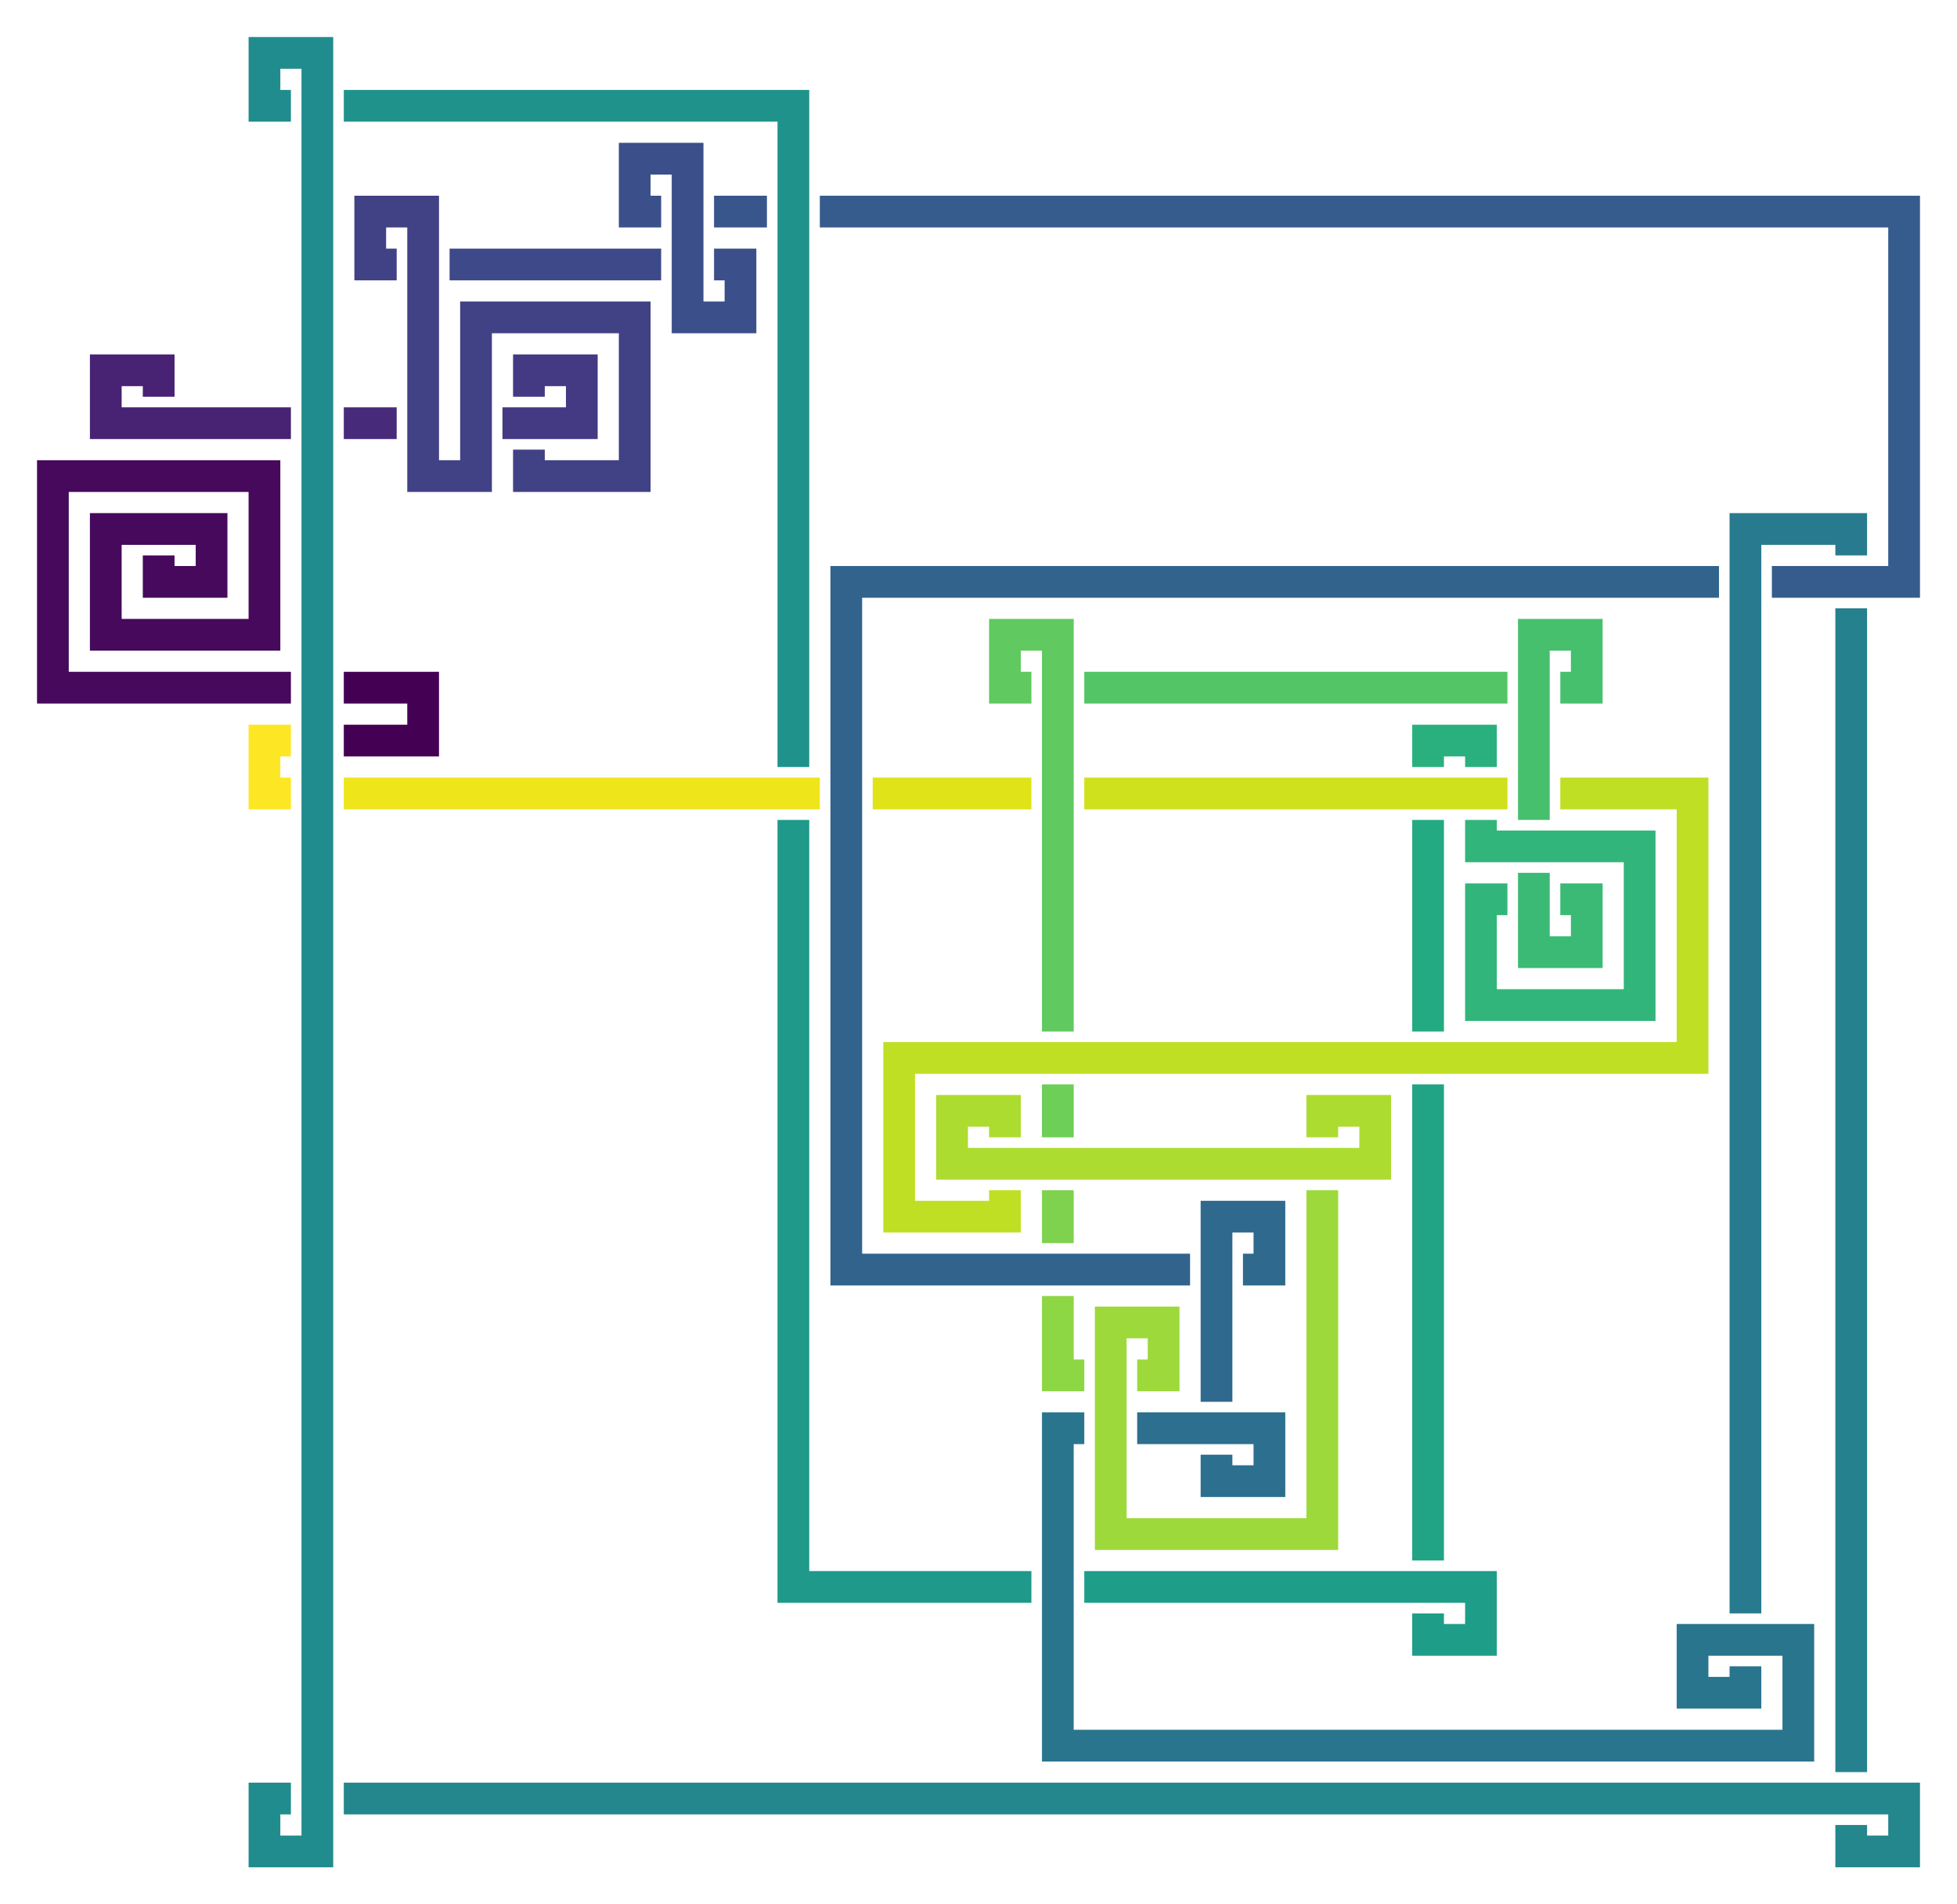 <?xml version="1.0" encoding="utf-8" ?>
<svg baseProfile="full" height="216.0" version="1.1" width="222.0" xmlns="http://www.w3.org/2000/svg" xmlns:ev="http://www.w3.org/2001/xml-events" xmlns:xlink="http://www.w3.org/1999/xlink"><defs /><polyline fill="none" points="39.0,84.0 48.0,84.0 48.0,78.0 39.0,78.0" stroke="rgb(68,1,84)" stroke-width="3.6" /><polyline fill="none" points="33.0,78.0 6.0,78.0 6.0,54.0 30.0,54.0 30.0,72.0 12.0,72.0 12.0,60.0 24.0,60.0 24.0,66.0 18.0,66.0 18.0,63.0" stroke="rgb(70,9,92)" stroke-width="3.6" /><polyline fill="none" points="18.0,57.0 18.0,57.0" stroke="rgb(71,18,101)" stroke-width="3.6" /><polyline fill="none" points="18.0,51.0 18.0,51.0" stroke="rgb(72,26,108)" stroke-width="3.6" /><polyline fill="none" points="18.0,45.0 18.0,42.0 12.0,42.0 12.0,48.0 33.0,48.0" stroke="rgb(72,34,115)" stroke-width="3.6" /><polyline fill="none" points="39.0,48.0 45.0,48.0" stroke="rgb(71,43,122)" stroke-width="3.6" /><polyline fill="none" points="51.0,48.0 51.0,48.0" stroke="rgb(69,50,127)" stroke-width="3.6" /><polyline fill="none" points="57.0,48.0 66.0,48.0 66.0,42.0 60.0,42.0 60.0,45.0" stroke="rgb(67,58,131)" stroke-width="3.6" /><polyline fill="none" points="60.0,51.0 60.0,54.0 72.0,54.0 72.0,36.0 54.0,36.0 54.0,54.0 48.0,54.0 48.0,24.0 42.0,24.0 42.0,30.0 45.0,30.0" stroke="rgb(65,65,134)" stroke-width="3.6" /><polyline fill="none" points="51.0,30.0 75.0,30.0" stroke="rgb(62,73,137)" stroke-width="3.6" /><polyline fill="none" points="81.0,30.0 84.0,30.0 84.0,36.0 78.0,36.0 78.0,18.0 72.0,18.0 72.0,24.0 75.0,24.0" stroke="rgb(59,80,138)" stroke-width="3.6" /><polyline fill="none" points="81.0,24.0 87.0,24.0" stroke="rgb(56,86,139)" stroke-width="3.6" /><polyline fill="none" points="93.0,24.0 216.0,24.0 216.0,66.0 201.0,66.0" stroke="rgb(53,92,140)" stroke-width="3.6" /><polyline fill="none" points="195.0,66.0 96.0,66.0 96.0,144.0 135.0,144.0" stroke="rgb(50,99,141)" stroke-width="3.6" /><polyline fill="none" points="141.0,144.0 144.0,144.0 144.0,138.0 138.0,138.0 138.0,159.0" stroke="rgb(47,105,141)" stroke-width="3.6" /><polyline fill="none" points="138.0,165.0 138.0,168.0 144.0,168.0 144.0,162.0 129.0,162.0" stroke="rgb(45,111,142)" stroke-width="3.6" /><polyline fill="none" points="123.0,162.0 120.0,162.0 120.0,198.0 204.0,198.0 204.0,186.0 192.0,186.0 192.0,192.0 198.0,192.0 198.0,189.0" stroke="rgb(42,117,142)" stroke-width="3.6" /><polyline fill="none" points="198.0,183.0 198.0,60.0 210.0,60.0 210.0,63.0" stroke="rgb(40,123,142)" stroke-width="3.6" /><polyline fill="none" points="210.0,69.0 210.0,201.0" stroke="rgb(38,129,142)" stroke-width="3.6" /><polyline fill="none" points="210.0,207.0 210.0,210.0 216.0,210.0 216.0,204.0 39.0,204.0" stroke="rgb(35,135,141)" stroke-width="3.6" /><polyline fill="none" points="33.0,204.0 30.0,204.0 30.0,210.0 36.0,210.0 36.0,6.0 30.0,6.0 30.0,12.0 33.0,12.0" stroke="rgb(33,140,141)" stroke-width="3.6" /><polyline fill="none" points="39.0,12.0 90.0,12.0 90.0,87.0" stroke="rgb(31,147,139)" stroke-width="3.6" /><polyline fill="none" points="90.0,93.0 90.0,180.0 117.0,180.0" stroke="rgb(30,153,138)" stroke-width="3.6" /><polyline fill="none" points="123.0,180.0 168.0,180.0 168.0,186.0 162.0,186.0 162.0,183.0" stroke="rgb(30,158,136)" stroke-width="3.6" /><polyline fill="none" points="162.0,177.0 162.0,123.0" stroke="rgb(32,164,133)" stroke-width="3.6" /><polyline fill="none" points="162.0,117.0 162.0,93.0" stroke="rgb(36,170,130)" stroke-width="3.6" /><polyline fill="none" points="162.0,87.0 162.0,84.0 168.0,84.0 168.0,87.0" stroke="rgb(42,176,126)" stroke-width="3.6" /><polyline fill="none" points="168.0,93.0 168.0,96.0 186.0,96.0 186.0,114.0 168.0,114.0 168.0,102.0 171.0,102.0" stroke="rgb(50,181,122)" stroke-width="3.6" /><polyline fill="none" points="177.0,102.0 180.0,102.0 180.0,108.0 174.0,108.0 174.0,99.0" stroke="rgb(59,186,117)" stroke-width="3.6" /><polyline fill="none" points="174.0,93.0 174.0,72.0 180.0,72.0 180.0,78.0 177.0,78.0" stroke="rgb(71,192,110)" stroke-width="3.6" /><polyline fill="none" points="171.0,78.0 123.0,78.0" stroke="rgb(83,197,103)" stroke-width="3.6" /><polyline fill="none" points="117.0,78.0 114.0,78.0 114.0,72.0 120.0,72.0 120.0,117.0" stroke="rgb(96,201,96)" stroke-width="3.6" /><polyline fill="none" points="120.0,123.0 120.0,129.0" stroke="rgb(109,206,88)" stroke-width="3.6" /><polyline fill="none" points="120.0,135.0 120.0,141.0" stroke="rgb(126,210,78)" stroke-width="3.6" /><polyline fill="none" points="120.0,147.0 120.0,156.0 123.0,156.0" stroke="rgb(141,214,68)" stroke-width="3.6" /><polyline fill="none" points="129.0,156.0 132.0,156.0 132.0,150.0 126.0,150.0 126.0,174.0 150.0,174.0 150.0,135.0" stroke="rgb(157,217,58)" stroke-width="3.6" /><polyline fill="none" points="150.0,129.0 150.0,126.0 156.0,126.0 156.0,132.0 108.0,132.0 108.0,126.0 114.0,126.0 114.0,129.0" stroke="rgb(173,220,48)" stroke-width="3.6" /><polyline fill="none" points="114.0,135.0 114.0,138.0 102.0,138.0 102.0,120.0 192.0,120.0 192.0,90.0 177.0,90.0" stroke="rgb(191,223,36)" stroke-width="3.6" /><polyline fill="none" points="171.0,90.0 123.0,90.0" stroke="rgb(207,225,28)" stroke-width="3.6" /><polyline fill="none" points="117.0,90.0 99.0,90.0" stroke="rgb(223,227,24)" stroke-width="3.6" /><polyline fill="none" points="93.0,90.0 39.0,90.0" stroke="rgb(238,229,27)" stroke-width="3.6" /><polyline fill="none" points="33.0,90.0 30.0,90.0 30.0,84.0 33.0,84.0" stroke="rgb(253,231,36)" stroke-width="3.6" /></svg>